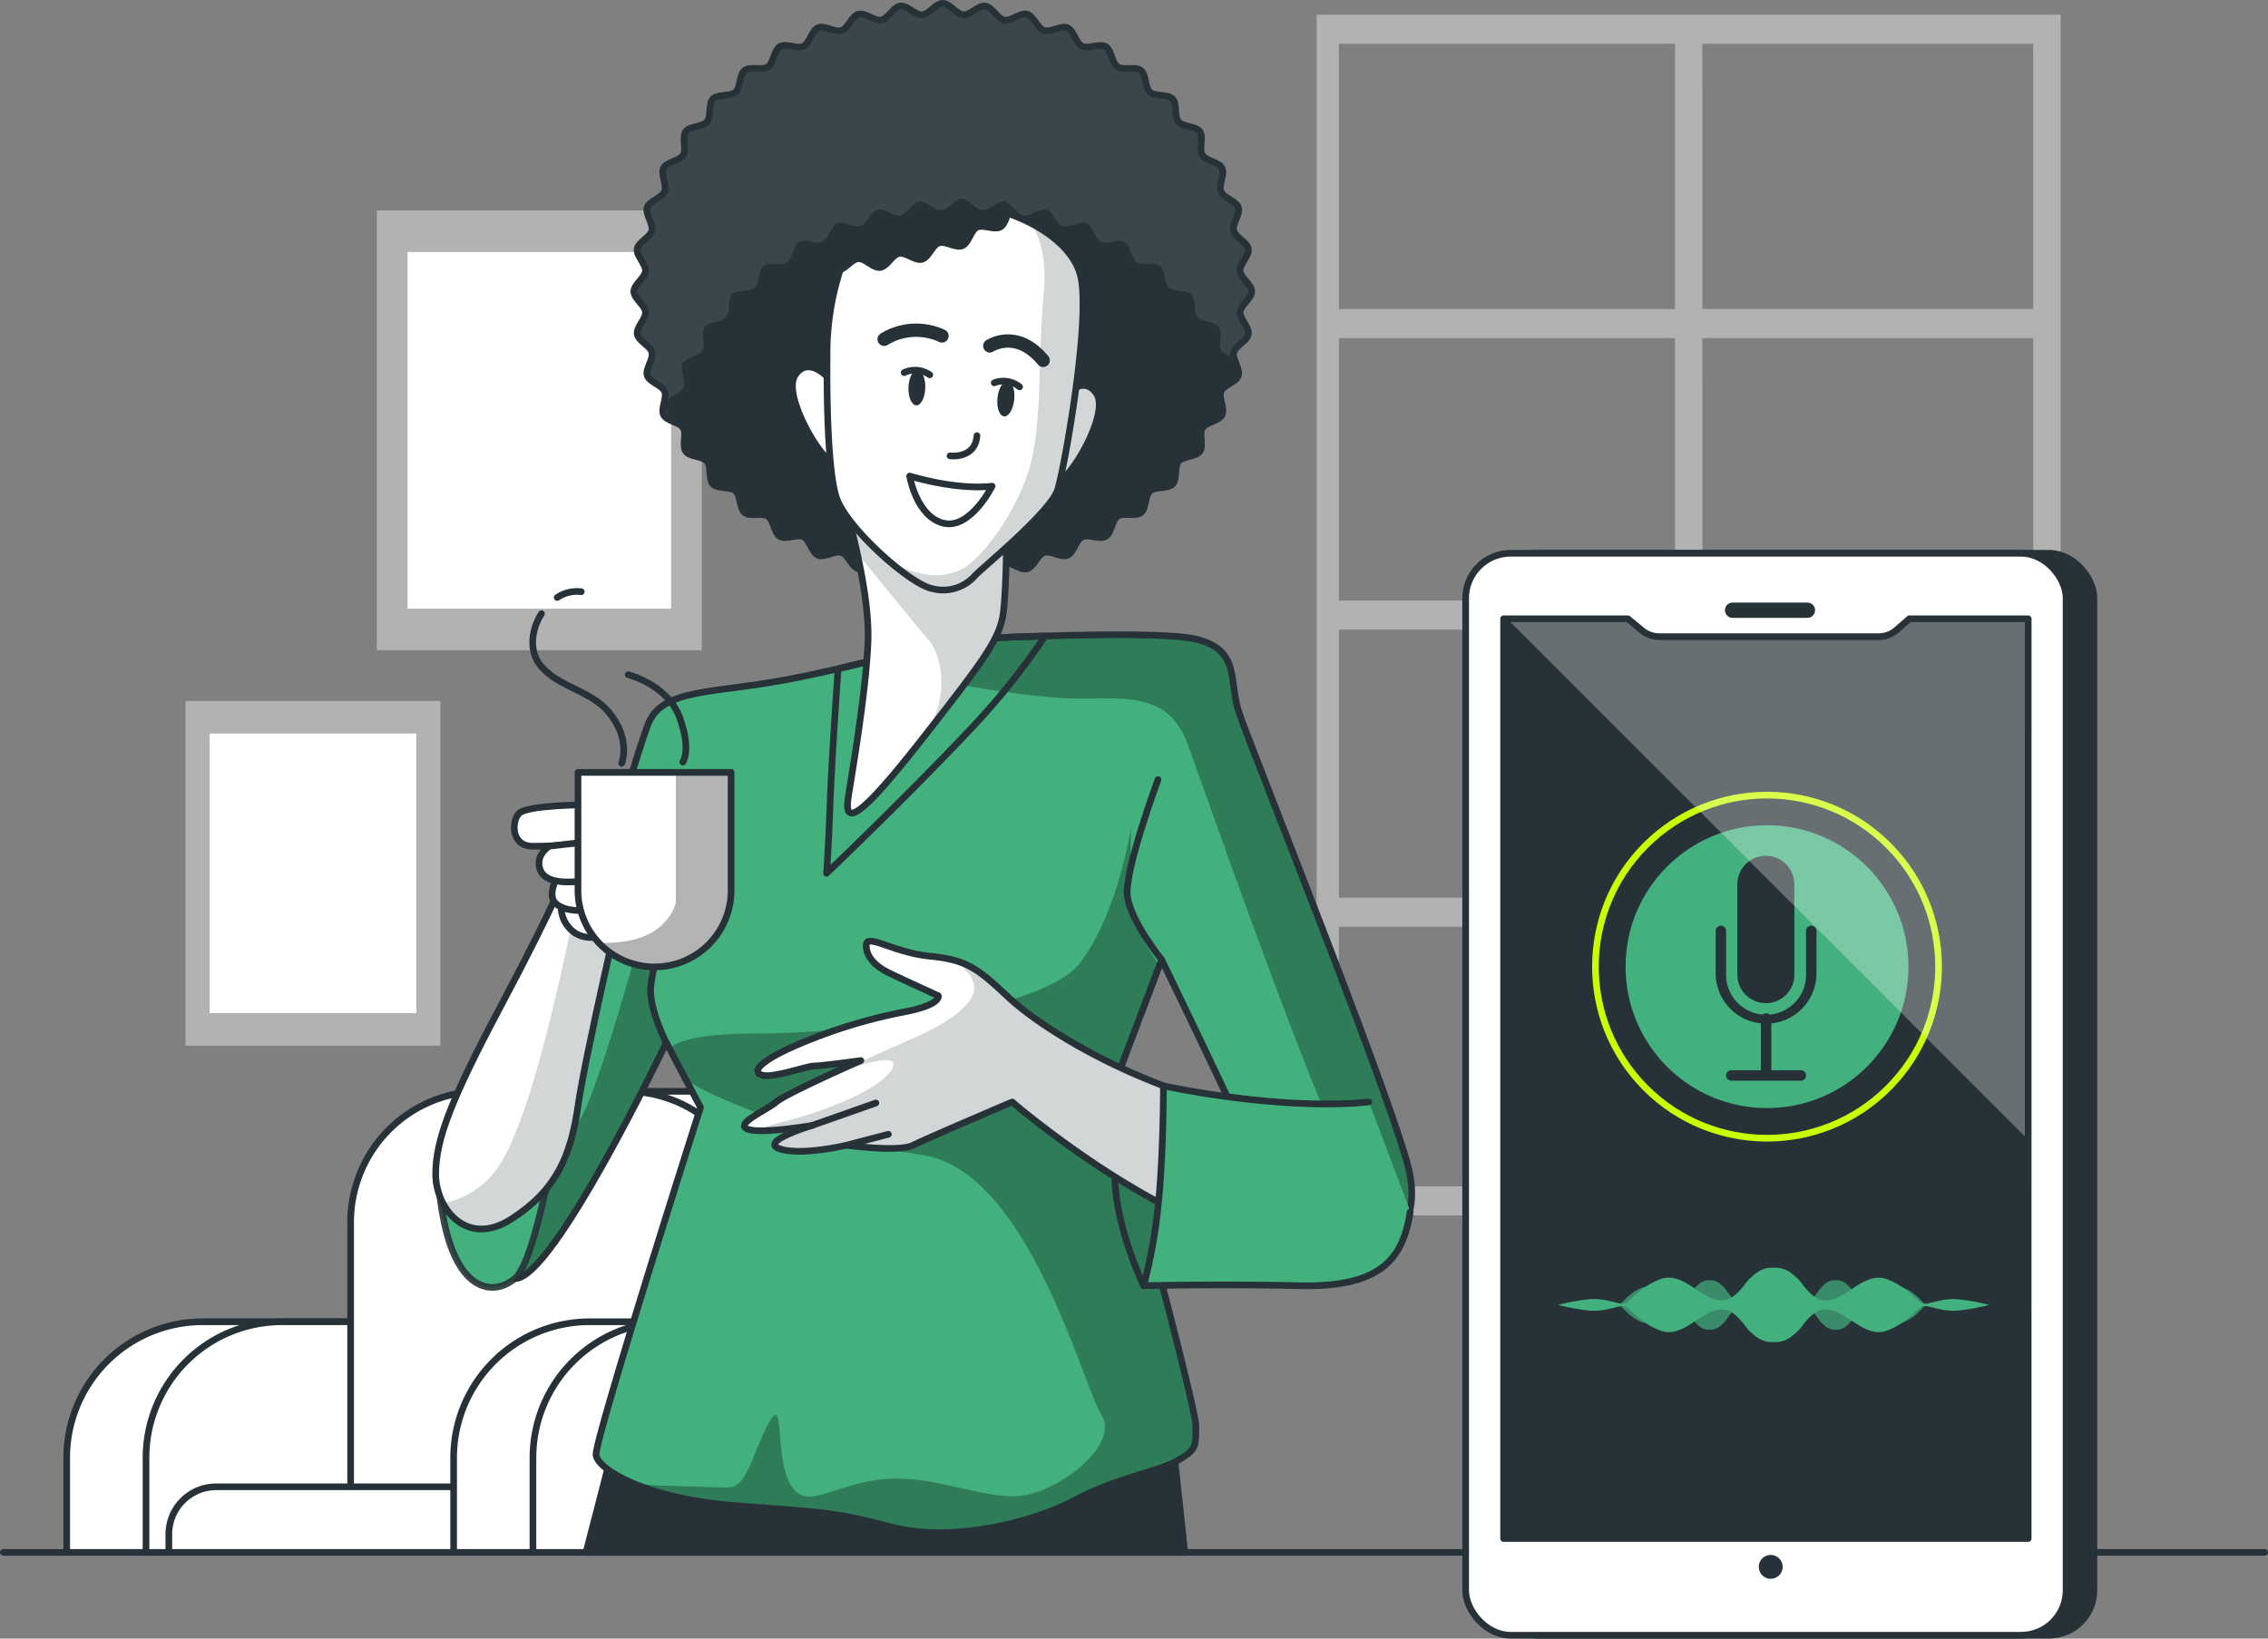 <svg xmlns="http://www.w3.org/2000/svg" xmlns:xlink="http://www.w3.org/1999/xlink" width="340.2" height="245.831" viewBox="0 0 340.2 245.831">
  <rect x="0" y="0" width="340.2" height="245.831" fill="#808080" stroke="none"/>
  <defs>
    <clipPath id="clip-path">
      <rect id="Rectangle_635" data-name="Rectangle 635" width="112" height="182" transform="translate(215 283)" fill="#fff"/>
    </clipPath>
    <clipPath id="clip-path-2">
      <rect id="Rectangle_375" data-name="Rectangle 375" width="133.486" height="77.281" fill="none"/>
    </clipPath>
    <clipPath id="clip-path-3">
      <path id="Path_828" data-name="Path 828" d="M256.683,164.568c0,1.055-1.66,2.039-1.741,3.075s1.4,2.281,1.239,3.309-1.958,1.75-2.2,2.763,1.027,2.471.7,3.463-2.209,1.418-2.609,2.383.63,2.6.155,3.53-2.4,1.06-2.945,1.954.229,2.661-.38,3.513-2.532.687-3.2,1.493-.162,2.664-.89,3.419-2.6.315-3.385,1.017-.538,2.614-1.366,3.26-2.622-.053-3.493.533-.893,2.513-1.8,3.04-2.59-.411-3.534.054-1.223,2.368-2.2,2.768-2.512-.755-3.509-.42-1.526,2.185-2.544,2.453-2.39-1.08-3.424-.878-1.8,1.966-2.842,2.1-2.229-1.381-3.281-1.313-2.033,1.719-3.089,1.719-2.052-1.653-3.089-1.719c-1.053-.067-2.25,1.445-3.281,1.313s-1.822-1.9-2.843-2.1-2.417,1.144-3.423.878-1.556-2.121-2.545-2.453-2.545.816-3.509.42-1.261-2.309-2.2-2.769-2.631.47-3.534-.053-.938-2.456-1.8-3.04-2.671.108-3.494-.534-.59-2.561-1.366-3.26-2.66-.264-3.384-1.017-.221-2.617-.891-3.419-2.594-.644-3.2-1.494.164-2.618-.381-3.513-2.469-1.02-2.944-1.954.558-2.562.156-3.53-2.284-1.385-2.609-2.383.948-2.441.7-3.462-2.039-1.723-2.2-2.763,1.322-2.258,1.239-3.309S164,165.623,164,164.568s1.66-2.039,1.741-3.076-1.4-2.281-1.239-3.309,1.959-1.749,2.2-2.763-1.026-2.471-.7-3.463,2.209-1.418,2.609-2.382-.63-2.6-.155-3.53,2.4-1.059,2.945-1.954-.229-2.661.381-3.513,2.531-.687,3.2-1.492.162-2.665.891-3.42,2.6-.315,3.384-1.017.538-2.613,1.366-3.259,2.622.053,3.494-.534.893-2.513,1.8-3.04,2.591.412,3.534-.053,1.223-2.369,2.2-2.769,2.511.756,3.508.42,1.526-2.184,2.545-2.453,2.389,1.08,3.423.879,1.8-1.966,2.842-2.1,2.229,1.381,3.281,1.314,2.034-1.719,3.089-1.719,2.051,1.654,3.089,1.719,2.25-1.446,3.281-1.314,1.821,1.9,2.842,2.1,2.417-1.145,3.423-.879,1.557,2.121,2.545,2.453,2.545-.816,3.509-.42,1.261,2.309,2.2,2.769,2.631-.469,3.534.053.937,2.456,1.8,3.04,2.671-.108,3.494.534.59,2.561,1.366,3.26,2.66.265,3.385,1.017.221,2.617.89,3.42,2.594.643,3.2,1.493-.163,2.619.381,3.513,2.47,1.021,2.945,1.954-.558,2.562-.156,3.53,2.284,1.385,2.609,2.382-.949,2.441-.7,3.463,2.038,1.723,2.2,2.762-1.322,2.258-1.239,3.309S256.683,163.512,256.683,164.568Z" transform="translate(-164 -121.333)" fill="#263238" stroke="#263238" stroke-linecap="round" stroke-linejoin="round" stroke-width="1"/>
    </clipPath>
    <clipPath id="clip-path-4">
      <path id="Path_834" data-name="Path 834" d="M199.788,240.738s-12.7,3.513-21.887,4.864-14.862,1.351-16.753,5.945-17.294,56.474-20.537,62.689-5.134,20.266.541,20.536,22.7-35.4,22.7-35.4l5.134,9.728s-15.942,49.989-15.672,52.151,7.3,6.485,20.536,7.566,14.592.811,23.779,3.243,21.617-.811,27.562-4.053,12.7-4.323,15.4-5.944,2.7-1.891,2.7-5.134-12.7-49.99-12.7-49.99l7.567-20s17.293,35.668,18.1,38.911,5.944,7.3,10.808,6.215,9.728-4.594,8.377-12.7S251.4,254.79,249.777,249.926s.27-9.458-6.485-11.079-39.991.27-39.991.27Z" transform="translate(-137.518 -238.19)" fill="#c6ff00" stroke="#263238" stroke-linecap="round" stroke-linejoin="round" stroke-width="1"/>
    </clipPath>
    <clipPath id="clip-path-5">
      <path id="Path_841" data-name="Path 841" d="M145.822,327.038s-3.243,20.536-6.485,23.238-8.376,1.892-10.538-8.106,0-12.43,3.513-17.293S144.47,316.229,145.822,327.038Z" transform="translate(-127.934 -320.064)" fill="#43b17e" stroke="#263238" stroke-linecap="round" stroke-linejoin="round" stroke-width="1"/>
    </clipPath>
    <clipPath id="clip-path-6">
      <path id="Path_845" data-name="Path 845" d="M203.635,215.513s3.243,11.349,2.972,18.645-2.161,18.375-2.972,23.509,2.972,1.621,11.619-9.457,11.079-14.322,11.619-18.1.541-14.051.541-14.051a11.443,11.443,0,0,1-11.079,2.7c-6.755-1.891-11.078-6.755-12.16-6.755S203.635,215.513,203.635,215.513Z" transform="translate(-203.5 -212)" fill="#fff" stroke="#263238" stroke-linecap="round" stroke-linejoin="round" stroke-width="1"/>
    </clipPath>
    <clipPath id="clip-path-7">
      <path id="Path_850" data-name="Path 850" d="M242.936,193.776s3.029-3.535,5.049-.505-4.04,13.13-5.807,13.13-1.01-7.07-1.01-8.838S242.936,193.776,242.936,193.776Z" transform="translate(-241.007 -192.044)" fill="#fff" stroke="#263238" stroke-linecap="round" stroke-linejoin="round" stroke-width="1"/>
    </clipPath>
    <clipPath id="clip-path-8">
      <path id="Path_854" data-name="Path 854" d="M226.892,160.213c-.315.769-.536,1.689-1.123,2.03-.9.523-2.59-.412-3.534.053s-1.223,2.369-2.2,2.768-2.512-.755-3.509-.42-1.526,2.185-2.544,2.453-2.39-1.08-3.424-.878-1.8,1.966-2.842,2.1-2.229-1.381-3.281-1.313c-.908.058-1.784,1.33-2.7,1.648a40.643,40.643,0,0,0-1.976,13.288s-.252,16.665,1.515,21.21,11.11,12.878,14.393,13.383a6.334,6.334,0,0,0,6.312-2.02c1.514-1.515,11.362-9.595,12.372-12.878s4.8-24.492,3.535-31.562C237.12,165.731,232.437,162.154,226.892,160.213Z" transform="translate(-199.756 -160.213)" fill="#fff" stroke="#263238" stroke-linecap="round" stroke-linejoin="round" stroke-width="1"/>
    </clipPath>
    <clipPath id="clip-path-9">
      <path id="Path_866" data-name="Path 866" d="M257.319,352.777S253.266,344.4,253,336.834s2.973-11.619,6.485-7.836S260.292,348.993,257.319,352.777Z" transform="translate(-252.981 -327.56)" fill="#c6ff00" stroke="#263238" stroke-linecap="round" stroke-linejoin="round" stroke-width="1"/>
    </clipPath>
    <clipPath id="clip-path-10">
      <path id="Path_870" data-name="Path 870" d="M275.417,320.381s-18.1,0-28.1-3.782-18.915-9.188-23.509-13.511-6.215-5.4-11.619-5.944-9.458-3.513-9.458-1.621,1.621,3.243,3.243,4.053,7.566,3.513,7.566,3.513.541,1.351-5.134,2.432a78.265,78.265,0,0,0-16.483,5.134c-4.864,2.162-6.485,3.783-4.864,4.324s6.755-1.351,7.836-1.351,7.026-.811,7.026-.811-11.079,4.864-12.7,6.215-6.214,3.243-4.323,4.053,9.728-.541,9.728-.541-8.106,2.432-4.864,3.513,10-.54,10-.54,7.836,1.081,10,0,14.862-6.485,14.862-6.485,19.455,16.753,36.209,20.806,16.483,0,16.483,0" transform="translate(-184.446 -294.899)" fill="#fff" stroke="#263238" stroke-linecap="round" stroke-linejoin="round" stroke-width="1"/>
    </clipPath>
    <clipPath id="clip-path-11">
      <path id="Path_874" data-name="Path 874" d="M298.325,340.582c-1.081,6.755-4.053,11.349-16.484,11.079s-23.509,0-23.509,0a76.225,76.225,0,0,0,2.162-11.89c.811-7.3.811-18.1.811-18.1s17.023,3.782,30.8,2.432" transform="translate(-258.333 -321.667)" fill="#43b17e" stroke="#263238" stroke-linecap="round" stroke-linejoin="round" stroke-width="1"/>
    </clipPath>
    <clipPath id="clip-path-12">
      <path id="Path_878" data-name="Path 878" d="M147.329,280.839s-1.458,4.5-10.268,21.077c-7.427,13.972-9.728,20-9.728,25.13s4.594,11.079,11.349,6.755,8.937-9.509,10.018-17.075,6.914-32.475,6.914-32.475S153.814,278.137,147.329,280.839Z" transform="translate(-127.333 -280.15)" fill="#fff" stroke="#263238" stroke-linecap="round" stroke-linejoin="round" stroke-width="1"/>
    </clipPath>
    <clipPath id="clip-path-13">
      <path id="Path_886" data-name="Path 886" d="M165.151,292.85h0a11.484,11.484,0,0,1-11.484-11.484v-17.7h22.968v17.7A11.485,11.485,0,0,1,165.151,292.85Z" transform="translate(-153.667 -263.667)" fill="#fff" stroke="#263238" stroke-linecap="round" stroke-linejoin="round" stroke-width="1"/>
    </clipPath>
    <clipPath id="clip-path-14">
      <path id="Path_900" data-name="Path 900" d="M403.625,373.222H324.939V235.236h18.65l2.1,1.741a4.085,4.085,0,0,0,2.609.941H381.2a4.083,4.083,0,0,0,2.7-1.017l1.9-1.666h17.829Z" transform="translate(-324.939 -235.236)" fill="#263238" stroke="#263238" stroke-linecap="round" stroke-linejoin="round" stroke-width="1"/>
    </clipPath>
  </defs>
  <g id="Group_2970" data-name="Group 2970" transform="translate(-17.5 -282.5)">
    <g id="Mask_Group_9" data-name="Mask Group 9" clip-path="url(#clip-path)">
      <path id="Path_824" data-name="Path 824" d="M289.4,123.432V303.585H401.77V123.432Zm58.629,4.367h49.633v39.79H348.033Zm0,44.157h49.633v39.369H348.033Zm0,43.736h49.633V255.9H348.033Zm-4.1,83.525H293.507V260.269H343.93Zm0-43.316H293.507v-40.21H343.93Zm0-44.576H293.507V171.956H343.93Zm0-43.737H293.507V127.8H343.93Zm4.1,131.629V260.269h49.633v38.948Z" transform="translate(-75.171 161.27)" fill="#b2b2b2"/>
    </g>
    <g id="Group_1655" data-name="Group 1655" transform="translate(74.021 314.075)">
      <rect id="Rectangle_360" data-name="Rectangle 360" width="48.748" height="65.975" transform="translate(0)" fill="#b2b2b2"/>
      <rect id="Rectangle_361" data-name="Rectangle 361" width="39.54" height="53.513" transform="translate(4.604 6.231)" fill="#fff"/>
    </g>
    <g id="Group_1656" data-name="Group 1656" transform="translate(45.341 387.663)">
      <rect id="Rectangle_362" data-name="Rectangle 362" width="38.211" height="51.714" fill="#b2b2b2"/>
      <rect id="Rectangle_363" data-name="Rectangle 363" width="30.993" height="41.946" transform="translate(3.609 4.884)" fill="#fff"/>
    </g>
    <g id="Group_1664" data-name="Group 1664" transform="translate(23.404 438.124)">
      <g id="Group_1663" data-name="Group 1663" clip-path="url(#clip-path-2)">
        <g id="Group_1662" data-name="Group 1662" transform="translate(4.101 8.106)">
          <path id="Rectangle_364" data-name="Rectangle 364" d="M0,0H60.886a0,0,0,0,1,0,0V41.242A19.644,19.644,0,0,1,41.242,60.886h-21.6A19.644,19.644,0,0,1,0,41.242V0A0,0,0,0,1,0,0Z" transform="translate(112.764 60.886) rotate(180)" fill="#fff" stroke="#263238" stroke-miterlimit="10" stroke-width="1"/>
          <g id="Group_1657" data-name="Group 1657" transform="translate(0 34.571)">
            <path id="Rectangle_365" data-name="Rectangle 365" d="M0,0H42.827a0,0,0,0,1,0,0V47.7A20.414,20.414,0,0,1,22.412,68.11H0a0,0,0,0,1,0,0V0A0,0,0,0,1,0,0Z" transform="translate(42.827 68.11) rotate(180)" fill="#fff"/>
            <path id="Rectangle_366" data-name="Rectangle 366" d="M0,0H42.827a0,0,0,0,1,0,0V47.7A20.414,20.414,0,0,1,22.412,68.11H0a0,0,0,0,1,0,0V0A0,0,0,0,1,0,0Z" transform="translate(42.827 68.11) rotate(180)" fill="none" stroke="#263238" stroke-miterlimit="10" stroke-width="1"/>
          </g>
          <path id="Rectangle_367" data-name="Rectangle 367" d="M0,0H42.827a0,0,0,0,1,0,0V47.7A20.414,20.414,0,0,1,22.413,68.11H0a0,0,0,0,1,0,0V0A0,0,0,0,1,0,0Z" transform="translate(54.724 102.681) rotate(180)" fill="#fff" stroke="#263238" stroke-miterlimit="10" stroke-width="1"/>
          <g id="Group_1658" data-name="Group 1658" transform="translate(42.59)">
            <path id="Rectangle_368" data-name="Rectangle 368" d="M0,0H60.886a0,0,0,0,1,0,0V41.242A19.644,19.644,0,0,1,41.242,60.886h-21.6A19.644,19.644,0,0,1,0,41.242V0A0,0,0,0,1,0,0Z" transform="translate(60.886 60.886) rotate(180)" fill="#fff"/>
            <path id="Rectangle_369" data-name="Rectangle 369" d="M0,0H60.886a0,0,0,0,1,0,0V41.242A19.644,19.644,0,0,1,41.242,60.886h-21.6A19.644,19.644,0,0,1,0,41.242V0A0,0,0,0,1,0,0Z" transform="translate(60.886 60.886) rotate(180)" fill="none" stroke="#263238" stroke-miterlimit="10" stroke-width="1"/>
          </g>
          <g id="Group_1660" data-name="Group 1660" transform="translate(15.322 59.338)">
            <g id="Group_1659" data-name="Group 1659">
              <path id="Rectangle_370" data-name="Rectangle 370" d="M0,0H81.526a0,0,0,0,1,0,0V36.246a7.1,7.1,0,0,1-7.1,7.1H0a0,0,0,0,1,0,0V0A0,0,0,0,1,0,0Z" transform="translate(81.526 43.343) rotate(180)" fill="#fff"/>
              <path id="Rectangle_371" data-name="Rectangle 371" d="M0,0H81.526a0,0,0,0,1,0,0V36.246a7.1,7.1,0,0,1-7.1,7.1H0a0,0,0,0,1,0,0V0A0,0,0,0,1,0,0Z" transform="translate(81.526 43.343) rotate(180)" fill="none" stroke="#263238" stroke-miterlimit="10" stroke-width="1"/>
            </g>
            <line id="Line_27" data-name="Line 27" x2="41.331" transform="translate(1.204 14.956)" fill="#fff" stroke="#263238" stroke-miterlimit="10" stroke-width="1"/>
          </g>
          <g id="Group_1661" data-name="Group 1661" transform="translate(58.04 34.571)">
            <path id="Rectangle_372" data-name="Rectangle 372" d="M0,0H42.827a0,0,0,0,1,0,0V47.7A20.414,20.414,0,0,1,22.412,68.11H0a0,0,0,0,1,0,0V0A0,0,0,0,1,0,0Z" transform="translate(42.827 68.11) rotate(180)" fill="#fff"/>
            <path id="Rectangle_373" data-name="Rectangle 373" d="M0,0H42.827a0,0,0,0,1,0,0V47.7A20.414,20.414,0,0,1,22.412,68.11H0a0,0,0,0,1,0,0V0A0,0,0,0,1,0,0Z" transform="translate(42.827 68.11) rotate(180)" fill="none" stroke="#263238" stroke-miterlimit="10" stroke-width="1"/>
          </g>
          <path id="Rectangle_374" data-name="Rectangle 374" d="M0,0H42.827a0,0,0,0,1,0,0V47.7A20.414,20.414,0,0,1,22.412,68.11H0a0,0,0,0,1,0,0V0A0,0,0,0,1,0,0Z" transform="translate(112.764 102.681) rotate(180)" fill="#fff" stroke="#263238" stroke-miterlimit="10" stroke-width="1"/>
        </g>
      </g>
    </g>
    <g id="Group_1696" data-name="Group 1696" transform="translate(82.851 283)">
      <path id="Path_825" data-name="Path 825" d="M244.964,403.976,243.1,386.64H159.631l-4.474,17.335Z" transform="translate(-132.602 -171.571)" fill="#263238" stroke="#263238" stroke-linecap="round" stroke-linejoin="round" stroke-width="1"/>
      <g id="Group_1666" data-name="Group 1666" transform="translate(29.724 0)">
        <path id="Path_826" data-name="Path 826" d="M256.683,164.568c0,1.055-1.66,2.039-1.741,3.075s1.4,2.281,1.239,3.309-1.958,1.75-2.2,2.763,1.027,2.471.7,3.463-2.209,1.418-2.609,2.383.63,2.6.155,3.53-2.4,1.06-2.945,1.954.229,2.661-.38,3.513-2.532.687-3.2,1.493-.162,2.664-.89,3.419-2.6.315-3.385,1.017-.538,2.614-1.366,3.26-2.622-.053-3.493.533-.893,2.513-1.8,3.04-2.59-.411-3.534.054-1.223,2.368-2.2,2.768-2.512-.755-3.509-.42-1.526,2.185-2.544,2.453-2.39-1.08-3.424-.878-1.8,1.966-2.842,2.1-2.229-1.381-3.281-1.313-2.033,1.719-3.089,1.719-2.052-1.653-3.089-1.719c-1.053-.067-2.25,1.445-3.281,1.313s-1.822-1.9-2.843-2.1-2.417,1.144-3.423.878-1.556-2.121-2.545-2.453-2.545.816-3.509.42-1.261-2.309-2.2-2.769-2.631.47-3.534-.053-.938-2.456-1.8-3.04-2.671.108-3.494-.534-.59-2.561-1.366-3.26-2.66-.264-3.384-1.017-.221-2.617-.891-3.419-2.594-.644-3.2-1.494.164-2.618-.381-3.513-2.469-1.02-2.944-1.954.558-2.562.156-3.53-2.284-1.385-2.609-2.383.948-2.441.7-3.462-2.039-1.723-2.2-2.763,1.322-2.258,1.239-3.309S164,165.623,164,164.568s1.66-2.039,1.741-3.076-1.4-2.281-1.239-3.309,1.959-1.749,2.2-2.763-1.026-2.471-.7-3.463,2.209-1.418,2.609-2.382-.63-2.6-.155-3.53,2.4-1.059,2.945-1.954-.229-2.661.381-3.513,2.531-.687,3.2-1.492.162-2.665.891-3.42,2.6-.315,3.384-1.017.538-2.613,1.366-3.259,2.622.053,3.494-.534.893-2.513,1.8-3.04,2.591.412,3.534-.053,1.223-2.369,2.2-2.769,2.511.756,3.508.42,1.526-2.184,2.545-2.453,2.389,1.08,3.423.879,1.8-1.966,2.842-2.1,2.229,1.381,3.281,1.314,2.034-1.719,3.089-1.719,2.051,1.654,3.089,1.719,2.25-1.446,3.281-1.314,1.821,1.9,2.842,2.1,2.417-1.145,3.423-.879,1.557,2.121,2.545,2.453,2.545-.816,3.509-.42,1.261,2.309,2.2,2.769,2.631-.469,3.534.053.937,2.456,1.8,3.04,2.671-.108,3.494.534.59,2.561,1.366,3.26,2.66.265,3.385,1.017.221,2.617.89,3.42,2.594.643,3.2,1.493-.163,2.619.381,3.513,2.47,1.021,2.945,1.954-.558,2.562-.156,3.53,2.284,1.385,2.609,2.382-.949,2.441-.7,3.463,2.038,1.723,2.2,2.762-1.322,2.258-1.239,3.309S256.683,163.512,256.683,164.568Z" transform="translate(-164 -121.333)" fill="#263238"/>
        <g id="Group_1665" data-name="Group 1665" clip-path="url(#clip-path-3)">
          <path id="Path_827" data-name="Path 827" d="M256.683,164.568c0-1.056-1.66-2.039-1.741-3.076s1.4-2.281,1.239-3.309-1.958-1.749-2.2-2.762,1.026-2.471.7-3.463-2.209-1.418-2.609-2.382.63-2.6.156-3.53-2.4-1.059-2.945-1.954.229-2.661-.381-3.513-2.531-.688-3.2-1.493-.162-2.665-.89-3.42-2.6-.315-3.385-1.017-.538-2.614-1.366-3.26-2.622.053-3.494-.534-.893-2.513-1.8-3.04-2.591.411-3.534-.053-1.223-2.369-2.2-2.769-2.511.756-3.509.421-1.526-2.185-2.545-2.454-2.389,1.08-3.423.879-1.8-1.967-2.842-2.1-2.229,1.381-3.281,1.314-2.033-1.719-3.089-1.719-2.052,1.654-3.089,1.719-2.25-1.446-3.281-1.314-1.821,1.9-2.842,2.1-2.417-1.144-3.423-.879-1.557,2.121-2.545,2.453-2.545-.816-3.508-.42-1.261,2.309-2.2,2.769-2.631-.47-3.534.053-.937,2.456-1.8,3.04-2.671-.108-3.494.534-.59,2.561-1.366,3.259-2.66.265-3.384,1.017-.222,2.617-.891,3.42-2.594.643-3.2,1.492.163,2.619-.381,3.513-2.47,1.02-2.945,1.954.557,2.562.155,3.53-2.284,1.385-2.609,2.382.949,2.442.7,3.463-2.039,1.724-2.2,2.763,1.322,2.258,1.239,3.309S164,163.512,164,164.568s1.66,2.039,1.741,3.075-1.4,2.281-1.239,3.309,1.958,1.749,2.2,2.763-1.027,2.471-.7,3.462,2.208,1.418,2.609,2.383-.631,2.6-.156,3.53a2.1,2.1,0,0,0,1.055.818h0c-.239-.884-.893-1.884-.65-2.628.326-1,2.209-1.418,2.609-2.382s-.63-2.6-.155-3.53,2.4-1.059,2.945-1.954-.229-2.661.381-3.513,2.531-.687,3.2-1.492.162-2.665.891-3.42,2.6-.315,3.384-1.017.538-2.613,1.366-3.259,2.622.054,3.494-.534.893-2.513,1.8-3.04,2.591.412,3.534-.053,1.223-2.369,2.2-2.769,2.511.756,3.508.421,1.526-2.185,2.545-2.454,2.389,1.08,3.423.879,1.8-1.966,2.842-2.1,2.229,1.381,3.281,1.314,2.034-1.719,3.089-1.719,2.051,1.654,3.089,1.719,2.25-1.446,3.281-1.314,1.821,1.9,2.842,2.1,2.417-1.144,3.423-.879,1.557,2.121,2.545,2.454,2.545-.817,3.509-.42,1.261,2.308,2.2,2.768,2.631-.469,3.534.054.937,2.456,1.8,3.04,2.671-.108,3.494.534.59,2.561,1.366,3.26,2.66.265,3.385,1.017.221,2.617.89,3.42,2.594.643,3.2,1.493-.163,2.619.381,3.513c.332.545,1.175.8,1.892,1.136.036.135.084.273.135.413a2.245,2.245,0,0,1-.188-1.248c.245-1.013,2.039-1.723,2.2-2.763s-1.322-2.258-1.239-3.309S256.683,165.623,256.683,164.568Z" transform="translate(-164 -121.333)" fill="#fff" opacity="0.1"/>
        </g>
        <path id="Path_829" data-name="Path 829" d="M256.683,164.568c0,1.055-1.66,2.039-1.741,3.075s1.4,2.281,1.239,3.309-1.958,1.75-2.2,2.763,1.027,2.471.7,3.463-2.209,1.418-2.609,2.383.63,2.6.155,3.53-2.4,1.06-2.945,1.954.229,2.661-.38,3.513-2.532.687-3.2,1.493-.162,2.664-.89,3.419-2.6.315-3.385,1.017-.538,2.614-1.366,3.26-2.622-.053-3.493.533-.893,2.513-1.8,3.04-2.59-.411-3.534.054-1.223,2.368-2.2,2.768-2.512-.755-3.509-.42-1.526,2.185-2.544,2.453-2.39-1.08-3.424-.878-1.8,1.966-2.842,2.1-2.229-1.381-3.281-1.313-2.033,1.719-3.089,1.719-2.052-1.653-3.089-1.719c-1.053-.067-2.25,1.445-3.281,1.313s-1.822-1.9-2.843-2.1-2.417,1.144-3.423.878-1.556-2.121-2.545-2.453-2.545.816-3.509.42-1.261-2.309-2.2-2.769-2.631.47-3.534-.053-.938-2.456-1.8-3.04-2.671.108-3.494-.534-.59-2.561-1.366-3.26-2.66-.264-3.384-1.017-.221-2.617-.891-3.419-2.594-.644-3.2-1.494.164-2.618-.381-3.513-2.469-1.02-2.944-1.954.558-2.562.156-3.53-2.284-1.385-2.609-2.383.948-2.441.7-3.462-2.039-1.723-2.2-2.763,1.322-2.258,1.239-3.309S164,165.623,164,164.568s1.66-2.039,1.741-3.076-1.4-2.281-1.239-3.309,1.959-1.749,2.2-2.763-1.026-2.471-.7-3.463,2.209-1.418,2.609-2.382-.63-2.6-.155-3.53,2.4-1.059,2.945-1.954-.229-2.661.381-3.513,2.531-.687,3.2-1.492.162-2.665.891-3.42,2.6-.315,3.384-1.017.538-2.613,1.366-3.259,2.622.053,3.494-.534.893-2.513,1.8-3.04,2.591.412,3.534-.053,1.223-2.369,2.2-2.769,2.511.756,3.508.42,1.526-2.184,2.545-2.453,2.389,1.08,3.423.879,1.8-1.966,2.842-2.1,2.229,1.381,3.281,1.314,2.034-1.719,3.089-1.719,2.051,1.654,3.089,1.719,2.25-1.446,3.281-1.314,1.821,1.9,2.842,2.1,2.417-1.145,3.423-.879,1.557,2.121,2.545,2.453,2.545-.816,3.509-.42,1.261,2.309,2.2,2.769,2.631-.469,3.534.053.937,2.456,1.8,3.04,2.671-.108,3.494.534.59,2.561,1.366,3.26,2.66.265,3.385,1.017.221,2.617.89,3.42,2.594.643,3.2,1.493-.163,2.619.381,3.513,2.47,1.021,2.945,1.954-.558,2.562-.156,3.53,2.284,1.385,2.609,2.382-.949,2.441-.7,3.463,2.038,1.723,2.2,2.762-1.322,2.258-1.239,3.309S256.683,163.512,256.683,164.568Z" transform="translate(-164 -121.333)" fill="none" stroke="#263238" stroke-linecap="round" stroke-linejoin="round" stroke-width="1"/>
      </g>
      <g id="Group_1669" data-name="Group 1669" transform="translate(8.257 94.729)">
        <g id="Group_1668" data-name="Group 1668">
          <path id="Path_830" data-name="Path 830" d="M199.788,240.738s-12.7,3.513-21.887,4.864-14.862,1.351-16.753,5.945-17.294,56.474-20.537,62.689-5.134,20.266.541,20.536,22.7-35.4,22.7-35.4l5.134,9.728s-15.942,49.989-15.672,52.151,7.3,6.485,20.536,7.566,14.592.811,23.779,3.243,21.617-.811,27.562-4.053,12.7-4.323,15.4-5.944,2.7-1.891,2.7-5.134-12.7-49.99-12.7-49.99l7.567-20,15.507,32.726s2.412,5.446,2.6,6.185c.811,3.243,5.944,7.3,10.808,6.215s9.728-4.594,8.377-12.7S251.4,254.79,249.777,249.926s.27-9.458-6.485-11.079-39.991.27-39.991.27Z" transform="translate(-137.518 -238.19)" fill="#43b17e"/>
          <g id="Group_1667" data-name="Group 1667" clip-path="url(#clip-path-4)">
            <path id="Path_831" data-name="Path 831" d="M265.34,249.926c-1.621-4.864.27-9.458-6.485-11.079-6.117-1.468-33.946-.056-39.151.224l1.861,6.261s12.565,2.432,19.861,2.432,13.376-.811,16.213,6.89,20.266,57.961,26.751,68.5A58.512,58.512,0,0,0,288.564,329c2.023-2.039,3.2-5.122,2.447-9.631C289.659,311.264,266.961,254.79,265.34,249.926Z" transform="translate(-153.081 -238.19)" opacity="0.3"/>
            <path id="Path_832" data-name="Path 832" d="M245.658,368.845c2.7-1.621,2.7-1.891,2.7-5.134s-12.7-49.99-12.7-49.99l7.246-19.151c-2.082-3.048-5.176-8.038-4.814-10.3A91.359,91.359,0,0,0,238.632,274s-2.027,12.97-7.7,20.266S196.479,304.8,182.292,304.8c-7.4,0-11.489.884-12.9,2.247l2.494,4.724c5.755,3.645,19.846,8.855,35.539,11.269,15.808,2.432,23.914,34.452,26.751,38.911s-6.08,11.349-11.754,12.16-13.376-3.243-21.077-2.432-11.349,4.864-13.781.811-.811-13.781-3.243-9.322-3.243,9.728-6.08,9.728c-2.034,0-9.275-.208-13.959-.476a49.824,49.824,0,0,0,14.635,3.178c13.241,1.081,14.592.811,23.779,3.243s21.617-.811,27.562-4.053S242.955,370.466,245.658,368.845Z" transform="translate(-142.586 -244.971)" opacity="0.3"/>
            <path id="Path_833" data-name="Path 833" d="M166.269,313.026l.156-.4s-5.388-8.231-4.788-11.749-.076-13.38-.076-13.38-7.3,27.562-10.538,32.831S138.457,340.6,138.457,340.6s-.071.3-.184.811c.558,1.594,1.524,2.63,3.021,2.7,5.674.271,22.7-35.4,22.7-35.4Z" transform="translate(-137.661 -247.527)" opacity="0.3"/>
          </g>
          <path id="Path_835" data-name="Path 835" d="M199.788,240.738s-12.7,3.513-21.887,4.864-14.862,1.351-16.753,5.945-17.294,56.474-20.537,62.689-5.134,20.266.541,20.536,22.7-35.4,22.7-35.4l5.134,9.728s-15.942,49.989-15.672,52.151,7.3,6.485,20.536,7.566,14.592.811,23.779,3.243,21.617-.811,27.562-4.053,12.7-4.323,15.4-5.944,2.7-1.891,2.7-5.134-12.7-49.99-12.7-49.99l7.567-20s17.293,35.668,18.1,38.911,5.944,7.3,10.808,6.215,9.728-4.594,8.377-12.7S251.4,254.79,249.777,249.926s.27-9.458-6.485-11.079-39.991.27-39.991.27Z" transform="translate(-137.518 -238.19)" fill="none" stroke="#263238" stroke-linecap="round" stroke-linejoin="round" stroke-width="1"/>
        </g>
        <path id="Path_836" data-name="Path 836" d="M260.458,292.021s-4.594-5.674-5.135-9.457S259.918,265,259.918,265" transform="translate(-159.818 -243.267)" fill="none" stroke="#263238" stroke-linecap="round" stroke-linejoin="round" stroke-width="1"/>
        <path id="Path_837" data-name="Path 837" d="M169.45,307.562s-2.356-4.545-2.356-7.832,4.459-18.306,4.459-18.306" transform="translate(-143.119 -246.377)" fill="none" stroke="#263238" stroke-linecap="round" stroke-linejoin="round" stroke-width="1"/>
      </g>
      <path id="Path_838" data-name="Path 838" d="M220.744,252.941A107.431,107.431,0,0,0,232.45,238.42c-9.121.27-17.381.74-17.381.74l-3.513,1.621s-4.544,1.257-10.161,2.556c-.312,4.45-.983,14.336-1.188,19.872-.27,7.3-.54,10.808-.54,10.808S210.745,263.479,220.744,252.941Z" transform="translate(-141.03 -143.504)" fill="none" stroke="#263238" stroke-linecap="round" stroke-linejoin="round" stroke-width="1"/>
      <g id="Group_1671" data-name="Group 1671" transform="translate(0.487 161.1)">
        <path id="Path_839" data-name="Path 839" d="M145.822,327.038s-3.243,20.536-6.485,23.238-8.376,1.892-10.538-8.106,0-12.43,3.513-17.293S144.47,316.229,145.822,327.038Z" transform="translate(-127.934 -320.064)" fill="#43b17e"/>
        <g id="Group_1670" data-name="Group 1670" clip-path="url(#clip-path-5)">
          <path id="Path_840" data-name="Path 840" d="M145.822,327.038s-3.243,20.536-6.485,23.238-8.376,1.892-10.538-8.106,0-12.43,3.513-17.293S144.47,316.229,145.822,327.038Z" transform="translate(-127.934 -320.064)" fill="#43b17e" opacity="0.3"/>
        </g>
        <path id="Path_842" data-name="Path 842" d="M145.822,327.038s-3.243,20.536-6.485,23.238-8.376,1.892-10.538-8.106,0-12.43,3.513-17.293S144.47,316.229,145.822,327.038Z" transform="translate(-127.934 -320.064)" fill="#43b17e" stroke="#263238" stroke-linecap="round" stroke-linejoin="round" stroke-width="1" opacity="0.9"/>
      </g>
      <g id="Group_1673" data-name="Group 1673" transform="translate(61.744 73.499)">
        <path id="Path_843" data-name="Path 843" d="M203.635,215.513s3.243,11.349,2.972,18.645-2.161,18.375-2.972,23.509,2.972,1.621,11.619-9.457,11.079-14.322,11.619-18.1.541-14.051.541-14.051a11.443,11.443,0,0,1-11.079,2.7c-6.755-1.891-11.078-6.755-12.16-6.755S203.635,215.513,203.635,215.513Z" transform="translate(-203.5 -212)" fill="#fff"/>
        <g id="Group_1672" data-name="Group 1672" clip-path="url(#clip-path-6)">
          <path id="Path_844" data-name="Path 844" d="M216.335,218.755c-6.755-1.891-11.078-6.755-12.16-6.755s-.54,3.513-.54,3.513.651,2.283,1.346,5.456c3.342,4.108,9.87,12.122,10.814,13.189,1.278,1.445,3.632,7.3-.541,14.052,8.647-11.079,11.079-14.322,11.619-18.1s.541-14.051.541-14.051A11.443,11.443,0,0,1,216.335,218.755Z" transform="translate(-203.5 -212)" fill="#263238" opacity="0.2"/>
        </g>
        <path id="Path_846" data-name="Path 846" d="M203.635,215.513s3.243,11.349,2.972,18.645-2.161,18.375-2.972,23.509,2.972,1.621,11.619-9.457,11.079-14.322,11.619-18.1.541-14.051.541-14.051a11.443,11.443,0,0,1-11.079,2.7c-6.755-1.891-11.078-6.755-12.16-6.755S203.635,215.513,203.635,215.513Z" transform="translate(-203.5 -212)" fill="none" stroke="#263238" stroke-linecap="round" stroke-linejoin="round" stroke-width="1"/>
      </g>
      <g id="Group_1679" data-name="Group 1679" transform="translate(53.517 31.518)">
        <path id="Path_847" data-name="Path 847" d="M198.808,190.35s-3.03-3.535-5.05-.505,4.04,13.13,5.807,13.13,1.01-7.07,1.01-8.838S198.808,190.35,198.808,190.35Z" transform="translate(-193.351 -165.592)" fill="#fff" stroke="#263238" stroke-linecap="round" stroke-linejoin="round" stroke-width="1"/>
        <g id="Group_1675" data-name="Group 1675" transform="translate(38.632 25.804)">
          <path id="Path_848" data-name="Path 848" d="M242.936,193.776s3.029-3.535,5.049-.505-4.04,13.13-5.807,13.13-1.01-7.07-1.01-8.838S242.936,193.776,242.936,193.776Z" transform="translate(-241.007 -192.044)" fill="#fff"/>
          <g id="Group_1674" data-name="Group 1674" clip-path="url(#clip-path-7)">
            <path id="Path_849" data-name="Path 849" d="M242.936,193.776s3.029-3.535,5.049-.505-4.04,13.13-5.807,13.13-1.01-7.07-1.01-8.838S242.936,193.776,242.936,193.776Z" transform="translate(-241.007 -192.044)" fill="#263238" opacity="0.2"/>
          </g>
          <path id="Path_851" data-name="Path 851" d="M242.936,193.776s3.029-3.535,5.049-.505-4.04,13.13-5.807,13.13-1.01-7.07-1.01-8.838S242.936,193.776,242.936,193.776Z" transform="translate(-241.007 -192.044)" fill="none" stroke="#263238" stroke-linecap="round" stroke-linejoin="round" stroke-width="1"/>
        </g>
        <g id="Group_1678" data-name="Group 1678" transform="translate(5.192)">
          <g id="Group_1677" data-name="Group 1677">
            <path id="Path_852" data-name="Path 852" d="M226.892,160.213c-.315.769-.536,1.689-1.123,2.03-.9.523-2.59-.412-3.534.053s-1.223,2.369-2.2,2.768-2.512-.755-3.509-.42-1.526,2.185-2.544,2.453-2.39-1.08-3.424-.878-1.8,1.966-2.842,2.1-2.229-1.381-3.281-1.313c-.908.058-1.784,1.33-2.7,1.648a40.643,40.643,0,0,0-1.976,13.288s-.252,16.665,1.515,21.21,11.11,12.878,14.393,13.383a6.334,6.334,0,0,0,6.312-2.02c1.514-1.515,11.362-9.595,12.372-12.878s4.8-24.492,3.535-31.562C237.12,165.731,232.437,162.154,226.892,160.213Z" transform="translate(-199.756 -160.213)" fill="#fff"/>
            <g id="Group_1676" data-name="Group 1676" clip-path="url(#clip-path-8)">
              <path id="Path_853" data-name="Path 853" d="M232.663,162.155c1.174,2.084,2.206,5.375,1.756,10.319-.922,10.139-.23,18.2-1.843,25.117s-7.13,14.5-10.218,16.222-6.834,1.291-10.981-1.014c-.078-.043-.156-.079-.234-.121,2.629,2.263,5.246,4,6.69,4.223a6.334,6.334,0,0,0,6.312-2.02c1.514-1.515,11.362-9.595,12.372-12.878s4.8-24.492,3.535-31.562C239.453,167.089,236.52,164.195,232.663,162.155Z" transform="translate(-201.912 -160.581)" fill="#263238" opacity="0.2"/>
            </g>
            <path id="Path_855" data-name="Path 855" d="M226.892,160.213c-.315.769-.536,1.689-1.123,2.03-.9.523-2.59-.412-3.534.053s-1.223,2.369-2.2,2.768-2.512-.755-3.509-.42-1.526,2.185-2.544,2.453-2.39-1.08-3.424-.878-1.8,1.966-2.842,2.1-2.229-1.381-3.281-1.313c-.908.058-1.784,1.33-2.7,1.648a40.643,40.643,0,0,0-1.976,13.288s-.252,16.665,1.515,21.21,11.11,12.878,14.393,13.383a6.334,6.334,0,0,0,6.312-2.02c1.514-1.515,11.362-9.595,12.372-12.878s4.8-24.492,3.535-31.562C237.12,165.731,232.437,162.154,226.892,160.213Z" transform="translate(-199.756 -160.213)" fill="none" stroke="#263238" stroke-linecap="round" stroke-linejoin="round" stroke-width="1"/>
          </g>
          <path id="Path_856" data-name="Path 856" d="M222.509,204.375s3.788.505,4.04-3.03" transform="translate(-204.064 -168.002)" fill="none" stroke="#263238" stroke-linecap="round" stroke-linejoin="round" stroke-width="1"/>
          <path id="Path_857" data-name="Path 857" d="M227.406,210.336s-4.544.757-12.372-1.515c0,0,1.01,6.06,5.049,7.07S227.406,210.336,227.406,210.336Z" transform="translate(-202.649 -169.417)" fill="none" stroke="#263238" stroke-linecap="round" stroke-linejoin="round" stroke-width="1"/>
          <path id="Path_858" data-name="Path 858" d="M217.341,191.89c-.049,1.463-.652,2.631-1.349,2.609s-1.223-1.228-1.175-2.691.652-2.631,1.348-2.609S217.389,190.427,217.341,191.89Z" transform="translate(-202.607 -165.702)" fill="#263238"/>
          <path id="Path_859" data-name="Path 859" d="M214.023,189.587a3.853,3.853,0,0,1,3.836.334" transform="translate(-202.457 -165.707)" fill="none" stroke="#263238" stroke-linecap="round" stroke-linejoin="round" stroke-width="1"/>
          <path id="Path_860" data-name="Path 860" d="M233.789,194.04c-.152,1.456-.838,2.578-1.532,2.5s-1.132-1.312-.978-2.768.838-2.578,1.532-2.5S233.943,192.584,233.789,194.04Z" transform="translate(-205.719 -166.093)" fill="#263238"/>
          <path id="Path_861" data-name="Path 861" d="M230.69,191.507a3.852,3.852,0,0,1,3.8.608" transform="translate(-205.613 -166.091)" fill="none" stroke="#263238" stroke-linecap="round" stroke-linejoin="round" stroke-width="1"/>
          <path id="Path_862" data-name="Path 862" d="M210.319,183.183a9.231,9.231,0,0,1,8.674-.5" transform="translate(-201.756 -164.307)" fill="none" stroke="#263238" stroke-linecap="round" stroke-linejoin="round" stroke-width="2"/>
          <path id="Path_863" data-name="Path 863" d="M229.866,184.561s4-2.669,8.006,2.168" transform="translate(-205.457 -164.685)" fill="none" stroke="#263238" stroke-linecap="round" stroke-linejoin="round" stroke-width="2"/>
        </g>
      </g>
      <g id="Group_1687" data-name="Group 1687" transform="translate(46.298 140.7)">
        <g id="Group_1681" data-name="Group 1681" transform="translate(55.557 26.477)">
          <path id="Path_864" data-name="Path 864" d="M257.319,352.777S253.266,344.4,253,336.834s2.973-11.619,6.485-7.836S260.292,348.993,257.319,352.777Z" transform="translate(-252.981 -327.56)" fill="#c6ff00"/>
          <g id="Group_1680" data-name="Group 1680" clip-path="url(#clip-path-9)">
            <path id="Path_865" data-name="Path 865" d="M257.319,352.777S253.266,344.4,253,336.834s2.973-11.619,6.485-7.836S260.292,348.993,257.319,352.777Z" transform="translate(-252.981 -327.56)" opacity="0.3"/>
          </g>
          <path id="Path_867" data-name="Path 867" d="M257.319,352.777S253.266,344.4,253,336.834s2.973-11.619,6.485-7.836S260.292,348.993,257.319,352.777Z" transform="translate(-252.981 -327.56)" fill="#2e7b58" stroke="#263238" stroke-linecap="round" stroke-linejoin="round" stroke-width="1"/>
        </g>
        <g id="Group_1684" data-name="Group 1684">
          <g id="Group_1683" data-name="Group 1683">
            <path id="Path_868" data-name="Path 868" d="M275.417,320.381s-18.1,0-28.1-3.782-18.915-9.188-23.509-13.511-6.215-5.4-11.619-5.944-9.458-3.513-9.458-1.621,1.621,3.243,3.243,4.053,7.566,3.513,7.566,3.513.541,1.351-5.134,2.432a78.265,78.265,0,0,0-16.483,5.134c-4.864,2.162-6.485,3.783-4.864,4.324s6.755-1.351,7.836-1.351,7.026-.811,7.026-.811-11.079,4.864-12.7,6.215-6.214,3.243-4.323,4.053,9.728-.541,9.728-.541-8.106,2.432-4.864,3.513,10-.54,10-.54,7.836,1.081,10,0,14.862-6.485,14.862-6.485,19.455,16.753,36.209,20.806,16.483,0,16.483,0" transform="translate(-184.446 -294.899)" fill="#fff"/>
            <g id="Group_1682" data-name="Group 1682" clip-path="url(#clip-path-10)">
              <path id="Path_869" data-name="Path 869" d="M256.906,339.229c3.249-1.438,5.8-2.622,5.8-2.622l.8-16.191c-5.336-.52-11.36-1.452-15.793-3.129-10-3.783-18.915-9.188-23.509-13.511-3.219-3.03-4.982-4.465-7.607-5.24,1.386,1.155,2.743,2.637,2.743,4.024,0,2.837-4.864,5.674-8.512,7.3l-14.592,6.485s11.754-4.864,10.944-2.027-8.917,6.485-17.023,8.512a27.264,27.264,0,0,0-3.61,1.175,50.071,50.071,0,0,0,8.474-.769s-8.106,2.432-4.864,3.513,10-.54,10-.54,7.836,1.081,10,0,14.862-6.485,14.862-6.485S241.3,333.739,256.906,339.229Z" transform="translate(-184.844 -295.588)" fill="#263238" opacity="0.2"/>
            </g>
            <path id="Path_871" data-name="Path 871" d="M275.417,320.381s-18.1,0-28.1-3.782-18.915-9.188-23.509-13.511-6.215-5.4-11.619-5.944-9.458-3.513-9.458-1.621,1.621,3.243,3.243,4.053,7.566,3.513,7.566,3.513.541,1.351-5.134,2.432a78.265,78.265,0,0,0-16.483,5.134c-4.864,2.162-6.485,3.783-4.864,4.324s6.755-1.351,7.836-1.351,7.026-.811,7.026-.811-11.079,4.864-12.7,6.215-6.214,3.243-4.323,4.053,9.728-.541,9.728-.541-8.106,2.432-4.864,3.513,10-.54,10-.54,7.836,1.081,10,0,14.862-6.485,14.862-6.485,19.455,16.753,36.209,20.806,16.483,0,16.483,0" transform="translate(-184.446 -294.899)" fill="none" stroke="#263238" stroke-linecap="round" stroke-linejoin="round" stroke-width="1"/>
          </g>
          <line id="Line_28" data-name="Line 28" y1="3.363" x2="9.553" transform="translate(10.177 24.281)" fill="none" stroke="#263238" stroke-linecap="round" stroke-linejoin="round" stroke-width="1"/>
          <line id="Line_29" data-name="Line 29" y1="1.641" x2="6.297" transform="translate(15.311 28.975)" fill="none" stroke="#263238" stroke-linecap="round" stroke-linejoin="round" stroke-width="1"/>
        </g>
        <g id="Group_1686" data-name="Group 1686" transform="translate(59.896 21.699)">
          <path id="Path_872" data-name="Path 872" d="M298.325,340.582c-1.081,6.755-4.053,11.349-16.484,11.079s-23.509,0-23.509,0a76.225,76.225,0,0,0,2.162-11.89c.811-7.3.811-18.1.811-18.1s17.023,3.782,30.8,2.432" transform="translate(-258.333 -321.667)" fill="#43b17e"/>
          <g id="Group_1685" data-name="Group 1685" clip-path="url(#clip-path-11)">
            <path id="Path_873" data-name="Path 873" d="M298.325,340.582c-1.081,6.755-4.053,11.349-16.484,11.079s-23.509,0-23.509,0a76.225,76.225,0,0,0,2.162-11.89c.811-7.3.811-18.1.811-18.1s17.023,3.782,30.8,2.432" transform="translate(-258.333 -321.667)" fill="#43b17e" opacity="0.3"/>
          </g>
          <path id="Path_875" data-name="Path 875" d="M298.325,340.582c-1.081,6.755-4.053,11.349-16.484,11.079s-23.509,0-23.509,0a76.225,76.225,0,0,0,2.162-11.89c.811-7.3.811-18.1.811-18.1s17.023,3.782,30.8,2.432" transform="translate(-258.333 -321.667)" fill="#43b17e" stroke="#263238" stroke-linecap="round" stroke-linejoin="round" stroke-width="1"/>
        </g>
      </g>
      <g id="Group_1695" data-name="Group 1695" transform="translate(0 88.23)">
        <g id="Group_1689" data-name="Group 1689" transform="translate(0 40.514)">
          <path id="Path_876" data-name="Path 876" d="M147.329,280.839s-1.458,4.5-10.268,21.077c-7.427,13.972-9.728,20-9.728,25.13s4.594,11.079,11.349,6.755,8.937-9.509,10.018-17.075,6.914-32.475,6.914-32.475S153.814,278.137,147.329,280.839Z" transform="translate(-127.333 -280.15)" fill="#fff"/>
          <g id="Group_1688" data-name="Group 1688" clip-path="url(#clip-path-12)">
            <path id="Path_877" data-name="Path 877" d="M148.953,316.727c1.081-7.566,6.914-32.475,6.914-32.475s-1.309-4.436-5.708-4.077l-1.607,6.407s-5.834,31.142-11.509,39.249a12.574,12.574,0,0,1-8.373,5.583c1.739,3.337,5.452,5.468,10.264,2.388C145.691,329.478,147.872,324.293,148.953,316.727Z" transform="translate(-127.586 -280.151)" fill="#263238" opacity="0.2"/>
          </g>
          <path id="Path_879" data-name="Path 879" d="M147.329,280.839s-1.458,4.5-10.268,21.077c-7.427,13.972-9.728,20-9.728,25.13s4.594,11.079,11.349,6.755,8.937-9.509,10.018-17.075,6.914-32.475,6.914-32.475S153.814,278.137,147.329,280.839Z" transform="translate(-127.333 -280.15)" fill="none" stroke="#263238" stroke-linecap="round" stroke-linejoin="round" stroke-width="1"/>
        </g>
        <g id="Group_1694" data-name="Group 1694" transform="translate(11.784)">
          <g id="Group_1690" data-name="Group 1690" transform="translate(0 31.977)">
            <path id="Path_880" data-name="Path 880" d="M152.784,269.658s-9.187,0-10.268,1.351-1.081,4.864,2.161,4.864,8.377-.27,10-1.351S155.5,269.166,152.784,269.658Z" transform="translate(-141.869 -269.619)" fill="#fff" stroke="#263238" stroke-linecap="round" stroke-linejoin="round" stroke-width="1"/>
            <path id="Path_881" data-name="Path 881" d="M150.581,287.793a4.733,4.733,0,0,0,1.643,4.225c2.112,1.877,6.1.7,5.4-.469s-4.929-3.521-4.929-3.521S151.6,287.9,150.581,287.793Z" transform="translate(-143.51 -273.06)" fill="#fff" stroke="#263238" stroke-linecap="round" stroke-linejoin="round" stroke-width="1"/>
            <path id="Path_882" data-name="Path 882" d="M149.787,282.639s-1.621,2.7-.541,4.053,4.053,1.621,7.567.811,4.593-4.594,1.621-4.864A86,86,0,0,0,149.787,282.639Z" transform="translate(-143.196 -272.061)" fill="#fff" stroke="#263238" stroke-linecap="round" stroke-linejoin="round" stroke-width="1"/>
            <path id="Path_883" data-name="Path 883" d="M147.975,277.134s-2.161,1.351-1.351,3.513,4.323,2.161,8.646,1.351,4.324-5.4,2.7-5.674S147.975,277.134,147.975,277.134Z" transform="translate(-142.735 -270.88)" fill="#fff" stroke="#263238" stroke-linecap="round" stroke-linejoin="round" stroke-width="1"/>
          </g>
          <g id="Group_1692" data-name="Group 1692" transform="translate(9.564 27.152)">
            <path id="Path_884" data-name="Path 884" d="M165.151,292.85h0a11.484,11.484,0,0,1-11.484-11.484v-17.7h22.968v17.7A11.485,11.485,0,0,1,165.151,292.85Z" transform="translate(-153.667 -263.667)" fill="#fff"/>
            <g id="Group_1691" data-name="Group 1691" clip-path="url(#clip-path-13)">
              <path id="Path_885" data-name="Path 885" d="M169.077,263.726v19.464s-.9,4.491-6.887,5.689a20.326,20.326,0,0,1-4.66.352,11.443,11.443,0,0,0,8.352,3.619h0a11.485,11.485,0,0,0,11.484-11.484v-17.7h-8.235Z" transform="translate(-154.398 -263.667)" opacity="0.3"/>
            </g>
            <path id="Path_887" data-name="Path 887" d="M165.151,292.85h0a11.484,11.484,0,0,1-11.484-11.484v-17.7h22.968v17.7A11.485,11.485,0,0,1,165.151,292.85Z" transform="translate(-153.667 -263.667)" fill="none" stroke="#263238" stroke-linecap="round" stroke-linejoin="round" stroke-width="1"/>
          </g>
          <g id="Group_1693" data-name="Group 1693" transform="translate(2.766)">
            <path id="Path_888" data-name="Path 888" d="M149.825,231.081a5.326,5.326,0,0,1,3.6-.865" transform="translate(-146.141 -230.172)" fill="none" stroke="#263238" stroke-linecap="round" stroke-linejoin="round" stroke-width="1"/>
            <path id="Path_889" data-name="Path 889" d="M158.631,256.724s1.475-3.6-1.967-7.7c-2.721-3.239-7.595-3.717-10.235-6.983-1.742-2.156-1.355-5.345.169-7.751" transform="translate(-145.281 -230.952)" fill="none" stroke="#263238" stroke-linecap="round" stroke-linejoin="round" stroke-width="1"/>
            <path id="Path_890" data-name="Path 890" d="M162.963,245.59s5.9,1.475,7.7,6.391.492,6.719.492,6.719" transform="translate(-148.629 -233.092)" fill="none" stroke="#263238" stroke-linecap="round" stroke-linejoin="round" stroke-width="1"/>
          </g>
        </g>
      </g>
    </g>
    <line id="Line_30" data-name="Line 30" x2="339.2" transform="translate(18 515.405)" fill="none" stroke="#263238" stroke-linecap="round" stroke-linejoin="round" stroke-width="1"/>
    <g id="Group_1706" data-name="Group 1706" transform="translate(237.347 365.506)">
      <rect id="Rectangle_376" data-name="Rectangle 376" width="90.069" height="162.325" rx="6.747" transform="translate(4.174)" fill="#263238" stroke="#263238" stroke-linecap="round" stroke-linejoin="round" stroke-width="1"/>
      <rect id="Rectangle_377" data-name="Rectangle 377" width="90.069" height="162.325" rx="6.747" fill="#fff" stroke="#263238" stroke-linecap="round" stroke-linejoin="round" stroke-width="1"/>
      <path id="Path_891" data-name="Path 891" d="M378.265,234.535H367.053a1.15,1.15,0,0,1-1.15-1.15h0a1.15,1.15,0,0,1,1.15-1.149h11.212a1.15,1.15,0,0,1,1.15,1.149h0A1.15,1.15,0,0,1,378.265,234.535Z" transform="translate(-327.004 -224.839)" fill="#263238"/>
      <g id="Group_1705" data-name="Group 1705" transform="translate(5.692 9.829)">
        <path id="Path_892" data-name="Path 892" d="M403.625,373.222H324.939V235.236h18.65l2.1,1.741a4.085,4.085,0,0,0,2.609.941H381.2a4.083,4.083,0,0,0,2.7-1.017l1.9-1.666h17.829Z" transform="translate(-324.939 -235.236)" fill="#263238"/>
        <g id="Group_1704" data-name="Group 1704" clip-path="url(#clip-path-14)">
          <g id="Group_1703" data-name="Group 1703" transform="translate(3.115 15.794)">
            <circle id="Ellipse_36" data-name="Ellipse 36" cx="25.737" cy="25.737" r="25.737" transform="translate(0 36.397) rotate(-45)" fill="none" stroke="#c6ff00" stroke-miterlimit="10" stroke-width="1"/>
            <circle id="Ellipse_37" data-name="Ellipse 37" cx="21.216" cy="21.216" r="21.216" transform="translate(15.182 15.182)" fill="#43b17e"/>
            <g id="Group_1697" data-name="Group 1697" transform="translate(5.019 81.556)">
              <path id="Path_893" data-name="Path 893" d="M399.721,360.921l.019,0H399.7a32.655,32.655,0,0,0-4.745-.858c-2.28-.174-4.106.7-5.018.7s-1.977-2.266-5.475-3.661-6.235,3.138-9.276,3.138c-1.446,0-2.377-1.026-3.316-2.14A6.949,6.949,0,0,0,370.3,356.4a4.033,4.033,0,0,0-2.26-1.051,10.695,10.695,0,0,0-1.368,0,4.031,4.031,0,0,0-2.259,1.051,6.91,6.91,0,0,0-1.573,1.692c-.938,1.113-1.869,2.139-3.316,2.139-3.042,0-5.778-4.533-9.276-3.138s-4.562,3.661-5.474,3.661-2.738-.871-5.019-.7a32.675,32.675,0,0,0-4.745.858h-.038l.019,0-.019,0h.038a32.675,32.675,0,0,0,4.745.858c2.281.174,4.106-.7,5.019-.7s1.977,2.267,5.474,3.661,6.235-3.138,9.276-3.138c1.447,0,2.378,1.027,3.316,2.14a6.907,6.907,0,0,0,1.573,1.691,4.031,4.031,0,0,0,2.259,1.051,10.321,10.321,0,0,0,1.368,0,4.033,4.033,0,0,0,2.26-1.051,6.921,6.921,0,0,0,1.572-1.691c.939-1.113,1.869-2.14,3.316-2.14,3.042,0,5.779,4.533,9.276,3.138s4.562-3.661,5.475-3.661,2.738.871,5.018.7a32.655,32.655,0,0,0,4.745-.858h.038Z" transform="translate(-334.973 -355.326)" fill="#43b17e"/>
              <path id="Path_894" data-name="Path 894" d="M396.928,361.359h-.023a18.066,18.066,0,0,0-2.859-.568,12.611,12.611,0,0,0-3.025.461c-.55,0-1.191-1.5-3.3-2.425s-3.757,2.078-5.59,2.078c-.871,0-1.432-.68-2-1.417a4.439,4.439,0,0,0-.947-1.12,2.339,2.339,0,0,0-1.362-.7,5.832,5.832,0,0,0-.824,0,2.345,2.345,0,0,0-1.362.7,4.455,4.455,0,0,0-.947,1.121c-.566.737-1.127,1.417-2,1.417a3.965,3.965,0,0,1-2.133-.984,6.792,6.792,0,0,0-1.728-1.094,2.281,2.281,0,0,0-1.729,0,6.807,6.807,0,0,0-1.728,1.094,3.965,3.965,0,0,1-2.133.984c-.871,0-1.432-.68-2-1.417a4.443,4.443,0,0,0-.948-1.12,2.337,2.337,0,0,0-1.362-.7,5.832,5.832,0,0,0-.824,0,2.341,2.341,0,0,0-1.361.7,4.46,4.46,0,0,0-.948,1.121c-.565.737-1.126,1.417-2,1.417-1.833,0-3.482-3-5.589-2.078s-2.75,2.425-3.3,2.425a12.6,12.6,0,0,0-3.024-.461,18.059,18.059,0,0,0-2.86.568h-.023l.011,0-.011,0h.023a18.142,18.142,0,0,0,2.86.569,12.634,12.634,0,0,0,3.024-.462c.55,0,1.192,1.5,3.3,2.425s3.757-2.078,5.589-2.078c.872,0,1.433.68,2,1.418a4.47,4.47,0,0,0,.948,1.12,2.341,2.341,0,0,0,1.361.7,5.819,5.819,0,0,0,.824,0,2.341,2.341,0,0,0,1.362-.7,4.47,4.47,0,0,0,.948-1.12c.565-.738,1.126-1.418,2-1.418a3.97,3.97,0,0,1,2.133.984A6.784,6.784,0,0,0,367.1,363.9a2.281,2.281,0,0,0,1.729,0,6.77,6.77,0,0,0,1.728-1.094,3.97,3.97,0,0,1,2.133-.984c.871,0,1.432.68,2,1.418a4.465,4.465,0,0,0,.947,1.12,2.345,2.345,0,0,0,1.362.7,5.819,5.819,0,0,0,.824,0,2.343,2.343,0,0,0,1.362-.7,4.467,4.467,0,0,0,.947-1.12c.566-.738,1.127-1.418,2-1.418,1.833,0,3.483,3,5.59,2.078s2.749-2.425,3.3-2.425a12.643,12.643,0,0,0,3.025.462,18.149,18.149,0,0,0,2.859-.569h.023l-.011,0Z" transform="translate(-335.737 -355.767)" fill="#43b17e" opacity="0.7"/>
            </g>
            <g id="Group_1702" data-name="Group 1702" transform="translate(28.698 19.769)">
              <path id="Path_895" data-name="Path 895" d="M372.467,301.214h0a4.276,4.276,0,0,1-4.275-4.276V283.381a4.276,4.276,0,0,1,4.275-4.275h0a4.276,4.276,0,0,1,4.275,4.275v13.556A4.276,4.276,0,0,1,372.467,301.214Z" transform="translate(-364.941 -279.106)" fill="#263238"/>
              <g id="Group_1701" data-name="Group 1701" transform="translate(0 10.48)">
                <g id="Group_1698" data-name="Group 1698">
                  <path id="Path_896" data-name="Path 896" d="M371.743,306.738a7.569,7.569,0,0,1-7.561-7.561v-6.361a.782.782,0,1,1,1.565,0v6.361a6,6,0,1,0,11.992,0v-6.361a.782.782,0,1,1,1.565,0v6.361A7.569,7.569,0,0,1,371.743,306.738Z" transform="translate(-364.182 -292.034)" fill="#263238"/>
                </g>
                <g id="Group_1699" data-name="Group 1699" transform="translate(6.779 13.14)">
                  <path id="Path_897" data-name="Path 897" d="M373.326,317.941a.782.782,0,0,1-.782-.781v-8.134a.782.782,0,1,1,1.564,0v8.134A.782.782,0,0,1,373.326,317.941Z" transform="translate(-372.544 -308.243)" fill="#263238"/>
                </g>
                <g id="Group_1700" data-name="Group 1700" transform="translate(1.565 21.69)">
                  <path id="Path_898" data-name="Path 898" d="M377.322,320.356H366.894a.782.782,0,1,1,0-1.565h10.428a.782.782,0,0,1,0,1.565Z" transform="translate(-366.112 -318.791)" fill="#263238"/>
                </g>
              </g>
            </g>
          </g>
          <path id="Path_899" data-name="Path 899" d="M403.75,313.385V235.236H385.921l-1.9,1.666a4.083,4.083,0,0,1-2.7,1.017H348.422a4.085,4.085,0,0,1-2.609-.941l-2.1-1.741H325.6Z" transform="translate(-325.064 -235.236)" fill="#fff" opacity="0.3"/>
        </g>
        <path id="Path_901" data-name="Path 901" d="M403.625,373.222H324.939V235.236h18.65l2.1,1.741a4.085,4.085,0,0,0,2.609.941H381.2a4.083,4.083,0,0,0,2.7-1.017l1.9-1.666h17.829Z" transform="translate(-324.939 -235.236)" fill="none" stroke="#263238" stroke-linecap="round" stroke-linejoin="round" stroke-width="1"/>
      </g>
      <path id="Path_902" data-name="Path 902" d="M375.738,410.282a1.788,1.788,0,1,0-1.788,1.788A1.788,1.788,0,0,0,375.738,410.282Z" transform="translate(-328.189 -258.215)" fill="#263238"/>
    </g>
  </g>
</svg>
